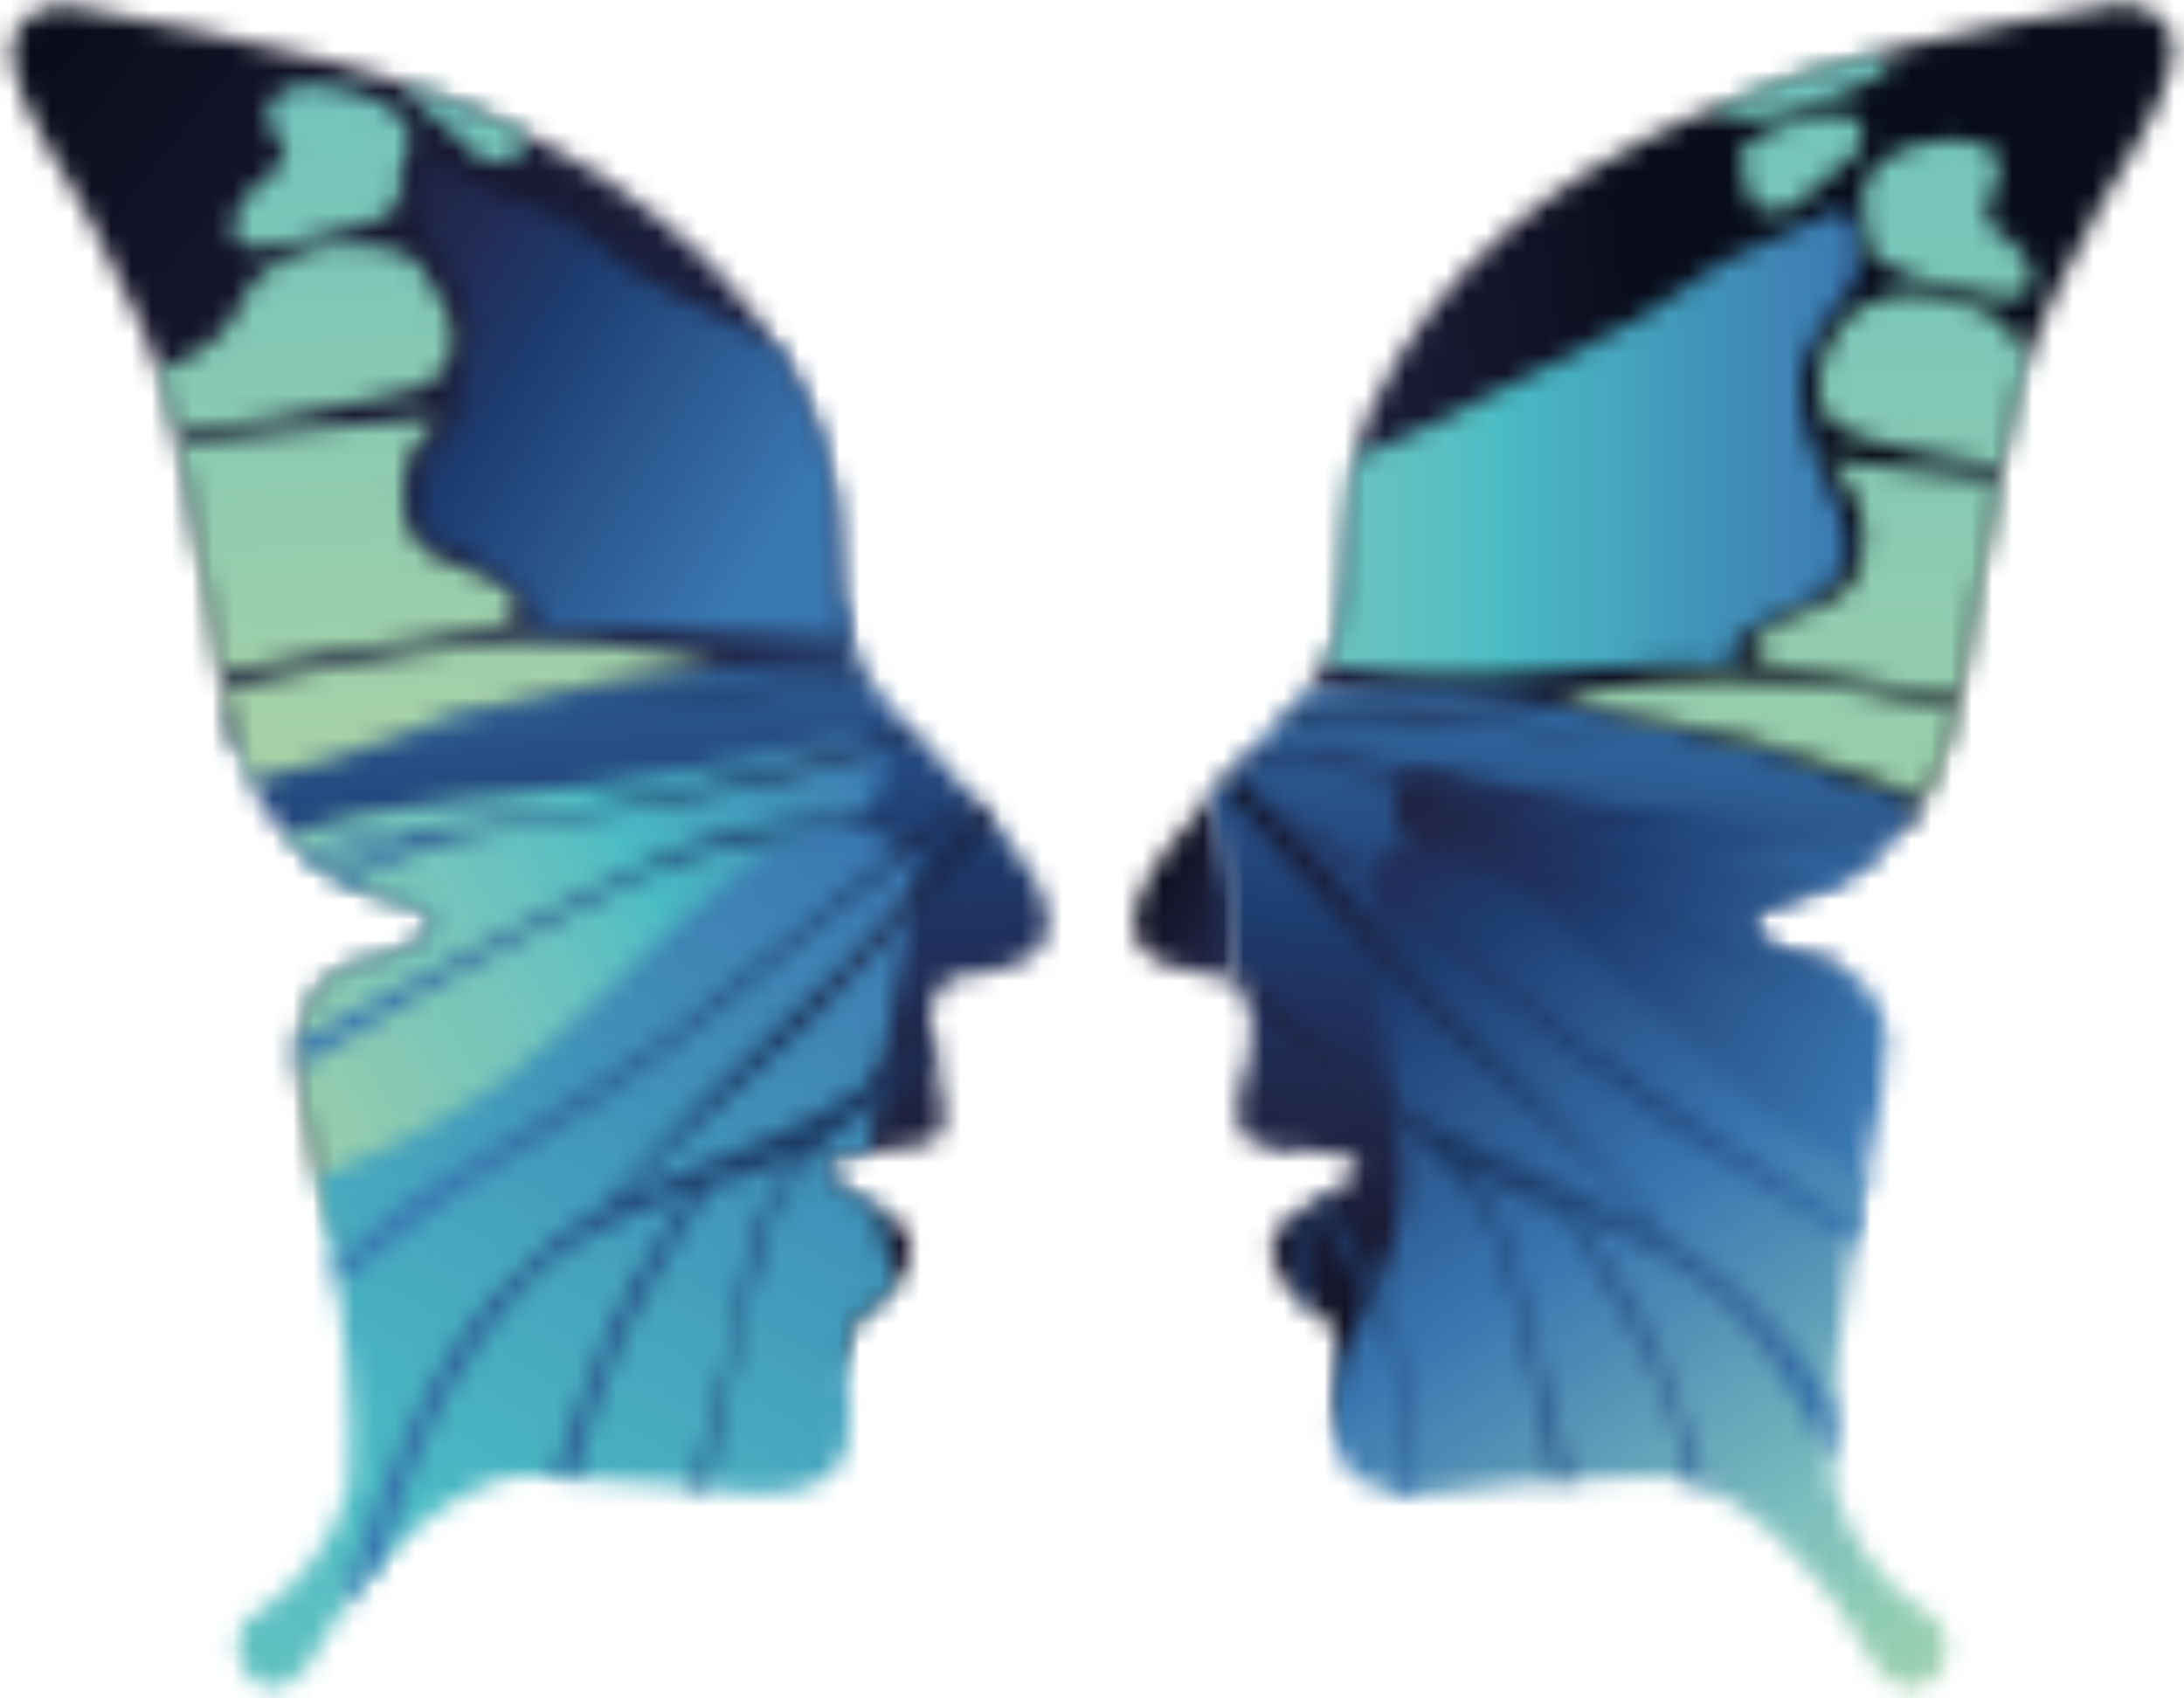 <svg width="108" height="84" viewBox="0 0 108 84" fill="none" xmlns="http://www.w3.org/2000/svg">
<mask id="mask0_2_1939" style="mask-type:luminance" maskUnits="userSpaceOnUse" x="11" y="29" width="41" height="39">
<path d="M11.258 35.292C12.158 39.292 13.858 42.392 18.558 44.292C19.258 44.593 20.058 44.592 20.758 44.992C22.558 46.092 19.758 46.992 18.958 47.292C13.158 48.093 14.758 53.592 15.758 58.092C17.258 61.892 18.558 64.893 19.358 65.893C21.958 69.193 40.958 67.592 40.958 67.592C40.958 67.592 41.158 67.492 41.858 67.192C41.858 66.992 41.858 66.693 41.958 66.393C42.058 65.293 42.658 64.893 43.458 64.393C44.258 63.793 45.458 62.392 44.958 61.092C44.558 60.192 42.958 59.492 42.058 58.992C38.758 56.892 42.958 57.193 44.458 56.792C44.958 56.693 46.258 56.692 46.458 56.092C46.858 55.692 46.658 54.492 46.558 53.992C46.058 51.992 45.058 48.092 48.258 48.192C50.858 47.892 51.858 46.892 51.858 45.692C51.858 42.992 47.658 39.092 45.958 36.992C43.258 34.292 41.958 32.792 41.558 29.793C37.458 30.492 18.258 33.892 11.258 35.292Z" fill="white"/>
</mask>
<g mask="url(#mask0_2_1939)">
<path d="M1426.43 -4500.51L1731.68 402.583L-200.91 522.9L-506.161 -4380.2L1426.43 -4500.51Z" fill="url(#paint0_linear_2_1939)"/>
</g>
<mask id="mask1_2_1939" style="mask-type:luminance" maskUnits="userSpaceOnUse" x="56" y="39" width="6" height="10">
<path d="M59.658 48.192C60.358 48.192 60.758 48.292 61.158 48.592C61.058 48.392 60.958 48.093 60.958 47.893C60.958 46.993 61.158 44.792 60.858 43.292C60.658 41.992 60.058 39.792 60.058 39.192C56.958 42.592 53.058 47.392 59.658 48.192Z" fill="white"/>
</mask>
<g mask="url(#mask1_2_1939)">
<path d="M1122.11 1063.82L-2095.93 -491.822L103.41 -5041.43L3321.44 -3485.79L1122.11 1063.82Z" fill="url(#paint1_linear_2_1939)"/>
</g>
<mask id="mask2_2_1939" style="mask-type:luminance" maskUnits="userSpaceOnUse" x="64" y="0" width="44" height="41">
<path d="M67.758 20.293C66.158 23.892 66.858 27.892 66.058 31.592C65.758 32.592 65.158 33.492 64.458 34.292C65.858 34.492 67.458 34.692 69.458 34.992C74.458 35.692 88.458 38.893 94.258 40.893C96.358 38.193 96.958 34.692 97.558 30.592L99.358 21.192C99.958 17.692 101.558 14.493 103.258 11.393C104.358 8.593 110.958 0.892 104.958 0.192C91.058 2.392 74.258 6.292 67.758 20.293Z" fill="white"/>
</mask>
<g mask="url(#mask2_2_1939)">
<path d="M-717.196 -4344.24L1414.19 -4572.32L1942.71 366.622L-188.675 594.703L-717.196 -4344.24Z" fill="url(#paint2_linear_2_1939)"/>
</g>
<mask id="mask3_2_1939" style="mask-type:luminance" maskUnits="userSpaceOnUse" x="65" y="10" width="27" height="24">
<path d="M90.358 10.592C88.558 11.592 86.458 12.193 84.658 13.293C83.858 13.793 82.258 14.992 81.158 15.692C79.958 16.492 72.158 20.292 70.358 21.192C69.358 21.792 67.958 22.192 66.958 22.592C66.358 25.492 66.658 28.592 66.058 31.592C65.858 32.092 65.658 32.493 65.458 32.893C66.658 33.093 70.658 33.593 73.758 33.393C77.458 33.193 82.958 32.693 84.158 32.893C85.458 32.993 85.958 33.092 85.958 33.092C85.958 33.092 85.058 32.492 85.958 31.592C87.158 30.592 88.758 30.293 90.058 29.393C90.758 28.893 91.258 28.092 91.358 27.092C91.358 26.092 90.958 25.293 90.558 24.393C89.758 22.593 88.658 20.192 89.158 18.192C89.558 16.392 91.358 14.592 91.658 13.992C91.858 13.592 91.858 13.192 91.858 12.592V12.492C91.858 12.192 91.858 11.892 91.858 11.592C91.758 10.892 91.358 10.393 90.858 10.393C90.758 10.393 90.558 10.492 90.358 10.592Z" fill="white"/>
</mask>
<g mask="url(#mask3_2_1939)">
<path d="M-207.242 -4398.81H1432.76V421.193H-207.242V-4398.81Z" fill="url(#paint3_linear_2_1939)"/>
</g>
<mask id="mask4_2_1939" style="mask-type:luminance" maskUnits="userSpaceOnUse" x="59" y="34" width="36" height="37">
<path d="M67.458 34.092C66.458 34.192 65.458 34.192 64.558 34.192C63.658 35.192 62.758 36.092 61.958 36.992C61.458 37.592 60.658 38.493 59.758 39.393C60.058 40.593 60.258 41.892 60.458 43.092C60.858 44.892 60.658 46.593 60.958 48.393C62.558 49.293 61.758 52.292 61.358 53.992C61.258 54.492 61.058 55.692 61.458 56.092C61.658 56.692 62.958 56.693 63.458 56.792L65.458 56.992C66.958 57.192 68.158 57.592 65.858 58.992C65.058 59.492 63.458 60.192 62.958 61.092C62.458 62.392 63.658 63.893 64.458 64.393C65.258 64.893 65.858 65.393 66.058 66.393C66.258 67.593 65.858 69.192 65.958 70.592C66.358 70.592 66.858 70.493 67.258 70.293C70.658 69.392 73.758 67.592 76.258 65.092C79.158 62.192 82.258 59.292 85.258 56.492C86.858 54.992 88.158 53.292 89.158 51.292C89.658 50.392 90.158 49.393 90.658 48.393C90.758 48.193 90.858 47.992 90.958 47.792C90.458 47.593 89.858 47.392 89.058 47.292C85.358 46.193 86.158 44.992 89.458 44.192C92.158 43.192 93.858 41.693 94.958 39.792C86.158 36.693 77.158 34.092 67.758 34.092C67.658 34.092 67.558 34.092 67.458 34.092Z" fill="white"/>
</mask>
<g mask="url(#mask4_2_1939)">
<path d="M2000.19 -4331.05L1409.7 614.261L-774.674 353.439L-184.189 -4591.88L2000.19 -4331.05Z" fill="url(#paint4_linear_2_1939)"/>
</g>
<mask id="mask5_2_1939" style="mask-type:luminance" maskUnits="userSpaceOnUse" x="68" y="38" width="26" height="24">
<path d="M68.958 38.792C68.758 39.593 68.758 40.993 70.858 43.893C72.858 46.693 84.858 57.992 88.958 60.092C90.058 60.592 90.958 60.892 91.758 61.092C91.758 60.992 91.758 60.792 91.758 60.692C92.258 56.192 96.058 48.193 89.058 47.292C85.358 46.193 86.158 44.992 89.458 44.192C91.058 43.592 92.358 42.792 93.358 41.792C91.658 41.492 88.158 40.792 86.058 40.692C81.658 40.292 77.158 39.592 72.858 38.592C72.358 38.492 71.258 38.092 70.258 38.092C69.658 38.092 69.058 38.292 68.958 38.792Z" fill="white"/>
</mask>
<g mask="url(#mask5_2_1939)">
<path d="M1077.65 1096.68L-2192.51 -622.491L147.87 -5074.29L3418.02 -3355.12L1077.65 1096.68Z" fill="url(#paint5_linear_2_1939)"/>
</g>
<mask id="mask6_2_1939" style="mask-type:luminance" maskUnits="userSpaceOnUse" x="60" y="37" width="32" height="7">
<path d="M61.358 37.692C61.158 37.892 61.058 38.093 60.858 38.292C60.858 38.292 63.758 37.492 66.658 38.092C69.558 38.592 73.758 39.992 75.958 40.592C78.058 41.192 83.258 42.093 85.058 42.292C86.458 42.492 89.358 43.192 90.858 43.592C91.158 43.392 91.358 43.292 91.558 43.192C90.658 42.992 87.358 42.192 85.658 42.092C83.758 41.892 77.058 40.593 74.858 39.893C72.658 39.093 68.158 37.592 66.158 37.492C65.858 37.492 65.558 37.492 65.258 37.492C63.758 37.492 62.158 37.592 61.358 37.692Z" fill="white"/>
</mask>
<g mask="url(#mask6_2_1939)">
<path d="M1122.11 1063.82L-2095.93 -491.821L103.41 -5041.43L3321.44 -3485.79L1122.11 1063.82Z" fill="url(#paint6_linear_2_1939)"/>
</g>
<mask id="mask7_2_1939" style="mask-type:luminance" maskUnits="userSpaceOnUse" x="63" y="34" width="27" height="4">
<path d="M63.758 35.092C63.658 35.292 63.458 35.392 63.358 35.492C64.058 35.292 65.358 35.193 67.458 35.292C71.358 35.392 74.658 35.892 76.558 36.292C78.458 36.693 82.858 37.392 84.658 37.592C86.358 37.792 89.558 37.992 89.558 37.992L88.358 37.592C88.358 37.592 83.158 37.392 79.658 36.592C76.058 35.792 72.658 35.193 70.158 34.893C69.358 34.893 68.658 34.792 67.958 34.792C66.458 34.792 64.958 34.992 63.758 35.092Z" fill="white"/>
</mask>
<g mask="url(#mask7_2_1939)">
<path d="M1122.1 1063.82L-2095.93 -491.825L103.411 -5041.43L3321.45 -3485.79L1122.1 1063.82Z" fill="url(#paint7_linear_2_1939)"/>
</g>
<mask id="mask8_2_1939" style="mask-type:luminance" maskUnits="userSpaceOnUse" x="65" y="41" width="32" height="43">
<path d="M68.058 43.292C67.658 45.093 67.758 47.992 68.558 52.192C69.258 56.392 69.658 57.793 69.058 60.893C68.358 63.993 66.158 66.592 66.058 68.692C65.858 70.792 65.858 71.892 66.758 72.793C66.858 72.793 66.858 72.892 66.958 72.992C68.158 73.992 70.058 73.993 71.558 73.793C73.858 73.493 76.258 73.292 78.558 73.192C80.258 73.092 82.358 72.793 83.958 73.393C86.858 74.593 88.958 76.993 90.858 79.393C91.858 80.593 93.358 84.892 95.558 83.092C96.458 82.392 96.558 80.593 95.458 79.893C93.158 78.593 91.258 75.993 90.658 73.393C90.458 69.093 91.058 64.892 91.758 60.692C91.858 59.892 92.058 59.092 92.258 58.192C91.058 57.492 87.858 55.593 86.558 54.393C84.958 52.993 79.558 47.893 78.458 46.893C77.658 46.093 76.858 45.392 76.058 44.692C74.958 43.892 73.858 42.892 72.558 42.292C72.058 41.992 71.358 41.893 70.558 41.893C69.458 41.893 68.358 42.193 68.058 43.292Z" fill="white"/>
</mask>
<g mask="url(#mask8_2_1939)">
<path d="M289.351 1174.72L-2421.89 -2939.31L936.165 -5152.34L3647.4 -1038.31L289.351 1174.72Z" fill="url(#paint8_linear_2_1939)"/>
</g>
<mask id="mask9_2_1939" style="mask-type:luminance" maskUnits="userSpaceOnUse" x="60" y="38" width="31" height="36">
<path d="M60.358 38.792C61.658 40.392 70.558 50.093 71.958 51.393C73.358 52.793 77.658 56.592 78.858 57.692C79.758 58.492 81.058 59.992 81.758 60.792C80.458 60.093 79.158 59.392 77.758 58.792C75.258 57.693 72.758 56.693 70.358 55.393C68.958 54.593 67.658 53.592 66.458 52.592C64.358 50.992 62.958 49.892 60.958 48.192C60.958 48.192 60.558 48.093 60.758 48.393C61.258 48.593 61.558 48.893 61.758 49.393C63.258 50.693 64.858 51.992 66.358 53.292C67.358 54.093 68.358 54.892 69.358 55.692C69.458 55.692 69.458 55.792 69.558 55.792C70.258 56.392 73.458 58.992 74.358 62.192C75.158 64.892 76.358 70.692 76.858 73.293C77.158 73.293 77.358 73.292 77.658 73.192C77.158 71.192 75.158 63.193 74.758 61.893C74.458 60.793 73.558 59.093 72.458 57.792C73.258 58.292 74.058 58.692 74.958 59.092C75.658 59.392 76.458 59.692 77.258 59.992C78.058 61.292 81.258 66.492 82.158 68.692C82.858 70.292 83.258 72.093 83.558 73.293C83.658 73.293 83.858 73.393 83.958 73.393C84.158 73.493 84.258 73.492 84.458 73.592C83.958 72.192 82.658 67.792 81.158 65.092C79.858 62.892 78.658 61.092 77.958 60.192C78.858 60.592 79.658 60.892 80.558 61.292C82.058 61.992 83.658 62.892 84.858 63.992C87.158 66.192 88.858 69.093 90.358 71.793C90.358 71.793 90.458 71.892 90.658 71.992C90.658 71.192 90.658 70.493 90.658 69.793C90.558 69.493 90.358 69.292 90.258 68.992C89.958 68.492 89.658 67.992 89.358 67.492C87.958 65.592 86.358 63.992 84.458 62.592C83.758 62.092 83.158 61.592 82.358 61.192C82.358 61.092 82.258 60.892 82.158 60.692C81.258 59.292 76.358 54.792 75.358 53.592C74.258 52.492 70.158 48.692 69.358 47.692C68.558 46.692 66.158 43.492 65.158 42.492C64.258 41.492 62.758 39.992 61.958 39.292C61.558 38.892 61.158 38.492 60.858 38.292C60.658 38.492 60.458 38.693 60.358 38.792Z" fill="white"/>
</mask>
<g mask="url(#mask9_2_1939)">
<path d="M1122.11 1063.81L-2095.93 -491.82L103.409 -5041.43L3321.44 -3485.8L1122.11 1063.81Z" fill="url(#paint9_linear_2_1939)"/>
</g>
<mask id="mask10_2_1939" style="mask-type:luminance" maskUnits="userSpaceOnUse" x="62" y="40" width="30" height="22">
<path d="M63.358 40.592C63.358 40.592 69.658 44.592 71.958 46.992C74.258 49.392 79.758 53.692 82.558 55.692C84.658 57.092 89.358 60.192 91.658 61.592C91.658 61.292 91.758 60.992 91.758 60.692C91.758 60.692 91.758 60.692 91.758 60.592C89.958 59.492 80.758 53.492 78.058 51.492C75.058 49.192 71.858 46.392 70.458 45.192C69.058 43.992 64.958 41.193 64.358 40.792C63.758 40.492 62.858 40.092 62.858 40.092L63.358 40.592Z" fill="white"/>
</mask>
<g mask="url(#mask10_2_1939)">
<path d="M1122.11 1063.81L-2095.93 -491.818L103.408 -5041.43L3321.44 -3485.8L1122.11 1063.81Z" fill="url(#paint10_linear_2_1939)"/>
</g>
<mask id="mask11_2_1939" style="mask-type:luminance" maskUnits="userSpaceOnUse" x="67" y="41" width="27" height="11">
<path d="M69.958 41.893C68.058 41.993 67.958 43.492 67.958 43.492C67.958 43.492 68.058 43.693 68.158 43.393C68.458 42.393 69.758 42.292 70.458 42.292C72.358 42.292 74.058 42.792 75.858 43.292C77.658 43.693 79.458 44.292 81.158 45.092C82.858 45.992 84.658 46.993 86.358 47.893C87.058 48.193 87.758 48.592 88.358 48.992C90.058 49.792 91.658 50.693 93.258 51.792C93.158 51.492 93.158 51.193 93.158 50.893C91.458 50.093 89.858 49.193 88.258 48.393C84.858 46.693 81.458 44.593 77.858 43.393C76.258 42.793 74.758 42.292 73.058 41.992C72.258 41.892 71.758 41.792 71.158 41.792C70.758 41.792 70.358 41.793 69.958 41.893Z" fill="white"/>
</mask>
<g mask="url(#mask11_2_1939)">
<path d="M1122.11 1063.82L-2095.93 -491.822L103.41 -5041.43L3321.44 -3485.79L1122.11 1063.82Z" fill="url(#paint11_linear_2_1939)"/>
</g>
<mask id="mask12_2_1939" style="mask-type:luminance" maskUnits="userSpaceOnUse" x="61" y="53" width="3" height="4">
<path d="M61.458 53.893C61.858 54.593 62.458 55.593 63.258 56.792C63.358 56.792 63.458 56.792 63.458 56.792H63.858L61.558 53.492C61.458 53.592 61.458 53.793 61.458 53.893Z" fill="white"/>
</mask>
<g mask="url(#mask12_2_1939)">
<path d="M42.575 1010.51L-1939.25 -3664.59L1182.94 -4988.12L3164.77 -313.028L42.575 1010.51Z" fill="url(#paint12_linear_2_1939)"/>
</g>
<mask id="mask13_2_1939" style="mask-type:luminance" maskUnits="userSpaceOnUse" x="63" y="59" width="3" height="6">
<path d="M63.858 60.092L64.458 64.393C64.658 64.493 64.858 64.692 65.058 64.793C64.958 63.593 64.558 60.992 64.358 59.792C64.258 59.892 64.058 59.992 63.858 60.092Z" fill="white"/>
</mask>
<g mask="url(#mask13_2_1939)">
<path d="M42.576 1010.51L-1939.25 -3664.59L1182.94 -4988.12L3164.77 -313.027L42.576 1010.51Z" fill="url(#paint13_linear_2_1939)"/>
</g>
<mask id="mask14_2_1939" style="mask-type:luminance" maskUnits="userSpaceOnUse" x="64" y="59" width="7" height="15">
<path d="M64.958 59.492C66.558 62.292 68.258 64.992 68.558 66.092C69.158 67.792 69.358 71.893 69.358 73.893C69.658 73.893 69.858 73.893 70.058 73.893C70.058 72.893 70.058 71.392 69.858 69.793C69.658 66.993 68.458 64.292 67.458 62.492C67.058 61.592 66.158 60.292 65.458 59.192C65.258 59.292 65.058 59.392 64.958 59.492Z" fill="white"/>
</mask>
<g mask="url(#mask14_2_1939)">
<path d="M42.575 1010.51L-1939.25 -3664.59L1182.94 -4988.12L3164.77 -313.028L42.575 1010.51Z" fill="url(#paint14_linear_2_1939)"/>
</g>
<mask id="mask15_2_1939" style="mask-type:luminance" maskUnits="userSpaceOnUse" x="84" y="2" width="10" height="4">
<path d="M84.558 5.393C84.758 5.493 85.258 5.692 85.858 5.792C86.058 5.792 86.258 5.893 86.558 5.893H86.758C87.558 5.893 88.358 5.693 89.258 5.393C90.658 4.793 91.358 4.392 92.058 4.192C92.658 3.892 93.458 3.492 93.458 3.292C93.458 3.092 93.458 2.993 93.158 2.893C92.958 2.893 92.858 2.892 92.658 2.692C89.858 3.392 87.158 4.293 84.558 5.393Z" fill="white"/>
</mask>
<g mask="url(#mask15_2_1939)">
<path d="M1451.96 -4398.73L1432.73 427.726L-226.445 421.116L-207.216 -4405.34L1451.96 -4398.73Z" fill="url(#paint15_linear_2_1939)"/>
</g>
<mask id="mask16_2_1939" style="mask-type:luminance" maskUnits="userSpaceOnUse" x="92" y="6" width="9" height="9">
<path d="M95.858 6.992C94.658 6.992 92.958 7.692 92.358 8.792C92.258 8.892 92.158 9.092 92.158 9.292C92.058 9.692 92.158 10.092 92.158 10.492C92.258 10.992 92.358 11.393 92.358 11.893C92.358 12.593 92.758 12.892 93.458 13.192C94.258 13.692 95.058 13.892 95.958 14.092C96.758 14.292 97.458 14.492 98.258 14.592C98.958 14.692 99.858 14.792 100.158 14.492C100.658 14.092 100.558 13.393 100.258 12.893C99.858 12.293 99.358 11.793 98.758 11.393C98.658 11.293 98.458 11.192 98.358 11.092C98.158 10.792 98.258 10.292 98.358 9.992C98.458 9.392 99.058 8.592 98.858 7.992C98.658 7.092 97.458 6.893 96.458 6.893C96.258 6.893 95.958 6.892 95.858 6.992Z" fill="white"/>
</mask>
<g mask="url(#mask16_2_1939)">
<path d="M1451.96 -4398.73L1432.73 427.726L-226.445 421.116L-207.216 -4405.34L1451.96 -4398.73Z" fill="url(#paint16_linear_2_1939)"/>
</g>
<mask id="mask17_2_1939" style="mask-type:luminance" maskUnits="userSpaceOnUse" x="89" y="14" width="12" height="10">
<path d="M91.858 15.293C90.658 16.192 90.158 17.592 90.058 18.092C89.958 18.692 89.558 20.292 90.858 21.092C92.158 21.892 94.958 22.393 94.958 22.393L98.958 23.092L99.358 21.192C99.558 20.092 99.858 18.892 100.258 17.793C100.158 17.692 100.058 17.593 100.058 17.393C99.858 16.893 99.158 15.892 98.558 15.592C98.058 15.292 96.558 14.692 95.658 14.592C95.258 14.592 94.958 14.492 94.558 14.492C93.658 14.492 92.758 14.693 91.858 15.293Z" fill="white"/>
</mask>
<g mask="url(#mask17_2_1939)">
<path d="M1451.96 -4398.73L1432.73 427.726L-226.445 421.116L-207.216 -4405.34L1451.96 -4398.73Z" fill="url(#paint17_linear_2_1939)"/>
</g>
<mask id="mask18_2_1939" style="mask-type:luminance" maskUnits="userSpaceOnUse" x="86" y="5" width="7" height="6">
<path d="M89.058 5.893C87.958 6.093 86.858 6.792 86.458 7.092C86.158 7.292 86.058 7.593 86.058 7.893C86.058 8.093 86.058 8.192 86.158 8.292C86.258 8.592 86.358 9.293 86.558 9.893C86.758 10.493 87.758 10.593 88.358 10.393C89.058 10.093 89.458 9.592 89.758 9.292C90.358 8.792 90.958 8.292 91.558 7.792C91.658 7.692 91.758 7.592 91.858 7.492C92.258 6.892 92.258 6.192 91.458 5.692C91.358 5.592 91.058 5.592 90.858 5.592C90.358 5.592 89.758 5.693 89.058 5.893Z" fill="white"/>
</mask>
<g mask="url(#mask18_2_1939)">
<path d="M1451.96 -4398.73L1432.73 427.726L-226.445 421.116L-207.216 -4405.34L1451.96 -4398.73Z" fill="url(#paint18_linear_2_1939)"/>
</g>
<mask id="mask19_2_1939" style="mask-type:luminance" maskUnits="userSpaceOnUse" x="86" y="22" width="13" height="13">
<path d="M91.258 23.793C92.058 24.892 92.358 26.292 92.058 27.592C91.658 30.392 88.458 29.892 86.858 31.592C86.458 32.092 86.058 32.592 88.458 33.092C90.858 33.592 95.258 34.293 96.158 34.393C96.358 34.393 96.658 34.393 96.858 34.393C97.158 33.193 97.358 31.892 97.558 30.592L98.858 23.692C97.758 23.592 94.758 23.192 94.158 23.192C93.258 23.092 90.358 22.692 90.358 22.692C90.358 22.692 91.058 23.492 91.258 23.793Z" fill="white"/>
</mask>
<g mask="url(#mask19_2_1939)">
<path d="M1451.96 -4398.73L1432.73 427.726L-226.445 421.116L-207.216 -4405.34L1451.96 -4398.73Z" fill="url(#paint19_linear_2_1939)"/>
</g>
<mask id="mask20_2_1939" style="mask-type:luminance" maskUnits="userSpaceOnUse" x="77" y="33" width="20" height="7">
<path d="M79.158 34.092C78.558 34.192 77.458 34.392 77.058 34.592C77.058 34.592 83.558 35.992 86.558 36.592C88.458 37.092 92.458 38.492 95.158 39.492C95.958 38.092 96.358 36.692 96.758 35.092C96.258 34.892 95.858 34.792 95.758 34.792C94.458 34.492 93.158 34.292 91.858 34.092C89.658 33.792 87.358 33.592 85.058 33.592C83.058 33.592 81.058 33.792 79.158 34.092Z" fill="white"/>
</mask>
<g mask="url(#mask20_2_1939)">
<path d="M1451.96 -4398.73L1432.73 427.726L-226.445 421.116L-207.216 -4405.34L1451.96 -4398.73Z" fill="url(#paint20_linear_2_1939)"/>
</g>
<mask id="mask21_2_1939" style="mask-type:luminance" maskUnits="userSpaceOnUse" x="0" y="0" width="43" height="37">
<path d="M0.558 2.592C0.958 5.892 3.358 8.492 4.758 11.492C6.358 14.592 7.958 17.793 8.658 21.293C9.258 24.392 9.858 27.492 10.458 30.592C10.758 32.892 11.158 34.993 11.658 36.893L27.958 33.592L42.358 32.492C41.658 31.092 41.458 29.492 41.458 27.092C41.558 18.492 34.958 11.592 27.858 7.592C20.558 3.392 12.158 1.993 3.958 0.393C3.758 0.293 3.458 0.292 3.158 0.292C1.858 0.292 0.558 0.992 0.558 2.592Z" fill="white"/>
</mask>
<g mask="url(#mask21_2_1939)">
<path d="M806.111 1218.07L-2549.29 -1420.54L419.405 -5195.69L3774.8 -2557.08L806.111 1218.07Z" fill="url(#paint21_linear_2_1939)"/>
</g>
<mask id="mask22_2_1939" style="mask-type:luminance" maskUnits="userSpaceOnUse" x="14" y="36" width="30" height="25">
<path d="M34.458 37.992C30.958 38.692 29.158 38.892 22.358 39.592C19.058 39.892 16.158 40.593 14.058 41.292C15.158 42.492 16.558 43.492 18.558 44.292C19.258 44.593 20.058 44.592 20.758 44.992C22.558 46.092 19.758 46.992 18.958 47.292C11.958 48.193 15.758 56.192 16.158 60.692C17.558 60.192 19.058 59.492 20.458 58.692C25.858 55.592 41.158 42.392 41.858 41.592C42.558 40.792 43.558 39.292 43.758 38.092C43.858 36.892 42.858 36.592 42.258 36.592C42.158 36.492 42.158 36.492 42.058 36.492C41.158 36.492 37.758 37.392 34.458 37.992Z" fill="white"/>
</mask>
<g mask="url(#mask22_2_1939)">
<path d="M-2289.88 -3201.54L1025.39 -5107.42L3515.4 -776.074L200.127 1129.81L-2289.88 -3201.54Z" fill="url(#paint22_linear_2_1939)"/>
</g>
<mask id="mask23_2_1939" style="mask-type:luminance" maskUnits="userSpaceOnUse" x="11" y="31" width="25" height="8">
<path d="M24.258 31.793C18.958 32.292 13.458 33.492 11.058 33.992C11.358 35.592 11.758 37.192 12.358 38.592C14.458 38.092 17.958 37.192 19.458 36.492C21.658 35.592 29.458 33.593 32.758 33.292C35.358 33.093 35.658 32.992 35.658 32.992C35.658 32.992 31.458 31.692 26.458 31.692C25.758 31.692 25.058 31.793 24.258 31.793Z" fill="white"/>
</mask>
<g mask="url(#mask23_2_1939)">
<path d="M1426.43 -4500.51L1731.68 402.583L-200.91 522.9L-506.161 -4380.2L1426.43 -4500.51Z" fill="url(#paint23_linear_2_1939)"/>
</g>
<mask id="mask24_2_1939" style="mask-type:luminance" maskUnits="userSpaceOnUse" x="19" y="4" width="7" height="4">
<path d="M19.958 4.092C20.258 4.592 20.558 4.992 20.758 5.192C21.358 5.692 22.358 6.493 22.758 6.893C23.258 7.293 23.558 7.992 24.258 7.992C24.958 7.992 25.858 8.092 25.858 7.092C25.858 6.992 25.858 6.893 25.858 6.893C25.858 6.793 25.858 6.592 25.858 6.492C23.958 5.592 21.958 4.792 19.958 4.092Z" fill="white"/>
</mask>
<g mask="url(#mask24_2_1939)">
<path d="M1426.43 -4500.51L1731.68 402.582L-200.91 522.899L-506.162 -4380.2L1426.43 -4500.51Z" fill="url(#paint24_linear_2_1939)"/>
</g>
<mask id="mask25_2_1939" style="mask-type:luminance" maskUnits="userSpaceOnUse" x="11" y="4" width="10" height="9">
<path d="M15.358 4.192C13.958 4.192 13.358 4.893 13.258 5.393C13.058 5.893 13.858 7.192 14.058 7.492C14.158 7.792 14.058 8.192 12.958 8.992C11.858 9.792 11.458 10.692 11.558 11.592C11.658 12.492 12.958 12.292 14.158 12.092C15.258 11.892 17.758 11.192 17.758 11.192C17.758 11.192 18.058 11.092 18.458 10.992C18.858 10.792 19.458 10.392 19.658 10.192C19.958 9.892 19.858 9.292 19.858 8.792C19.858 8.192 20.058 7.592 20.258 7.292C20.358 6.892 20.258 6.692 19.958 5.992C19.558 5.392 18.358 4.592 16.358 4.292C16.058 4.192 15.858 4.192 15.558 4.192H15.358Z" fill="white"/>
</mask>
<g mask="url(#mask25_2_1939)">
<path d="M1426.43 -4500.51L1731.68 402.583L-200.91 522.9L-506.162 -4380.2L1426.43 -4500.51Z" fill="url(#paint25_linear_2_1939)"/>
</g>
<mask id="mask26_2_1939" style="mask-type:luminance" maskUnits="userSpaceOnUse" x="7" y="12" width="16" height="10">
<path d="M16.558 12.092C15.158 12.092 12.958 13.192 12.358 14.192C11.858 15.192 11.358 16.392 9.958 17.293C9.158 17.793 8.458 18.093 7.858 18.293C8.158 19.293 8.458 20.293 8.658 21.293V21.393C10.358 21.193 12.058 20.992 13.758 20.692C15.258 20.392 16.758 20.093 18.258 19.793C22.058 19.192 22.258 18.193 22.358 16.893C22.458 15.693 21.758 14.693 20.958 13.393C20.158 12.093 18.058 12.092 16.658 12.092H16.558Z" fill="white"/>
</mask>
<g mask="url(#mask26_2_1939)">
<path d="M1426.43 -4500.51L1731.68 402.582L-200.91 522.899L-506.161 -4380.2L1426.43 -4500.51Z" fill="url(#paint26_linear_2_1939)"/>
</g>
<mask id="mask27_2_1939" style="mask-type:luminance" maskUnits="userSpaceOnUse" x="8" y="20" width="18" height="14">
<path d="M14.458 21.293C13.258 21.293 10.458 21.792 8.858 21.992C9.358 24.892 9.958 27.792 10.458 30.592C10.658 31.592 10.758 32.492 10.858 33.292C12.058 33.093 15.358 32.392 16.958 32.192C18.858 31.992 22.958 31.392 24.158 31.092C25.358 30.892 25.858 30.092 25.458 29.492C25.058 28.892 23.958 28.393 22.358 27.893C20.758 27.493 19.858 26.192 19.958 24.492C19.958 23.792 20.158 22.992 20.358 22.293C20.558 21.793 21.058 21.592 21.458 21.192C21.758 20.792 21.358 20.692 21.358 20.692C21.358 20.692 16.258 21.093 14.458 21.293Z" fill="white"/>
</mask>
<g mask="url(#mask27_2_1939)">
<path d="M1426.43 -4500.51L1731.68 402.582L-200.91 522.899L-506.162 -4380.2L1426.43 -4500.51Z" fill="url(#paint27_linear_2_1939)"/>
</g>
<mask id="mask28_2_1939" style="mask-type:luminance" maskUnits="userSpaceOnUse" x="20" y="7" width="22" height="25">
<path d="M20.258 9.792C20.358 10.793 20.958 11.692 21.458 12.492C22.458 13.992 23.658 15.792 22.958 17.592C22.258 19.192 22.758 19.592 22.458 20.692C22.158 21.692 21.958 21.492 21.358 21.992C20.658 22.592 20.458 24.093 20.658 25.393C20.758 26.693 21.658 26.893 23.058 27.393C24.358 27.993 25.658 29.092 26.058 29.592C26.258 29.792 26.558 30.092 26.558 30.492C26.558 30.692 26.458 30.793 26.358 30.893C26.258 31.093 26.358 31.192 26.458 31.293C26.658 31.293 27.558 31.292 28.658 31.192C29.658 31.092 30.758 31.092 31.758 31.092C34.758 31.092 37.758 31.592 40.758 31.592C41.158 31.592 41.558 31.592 41.958 31.592C41.558 30.392 41.458 28.992 41.458 27.092C41.558 23.392 40.358 20.092 38.458 17.092C37.558 16.592 35.958 15.792 34.058 14.992C32.058 14.092 30.858 13.193 29.258 11.893C27.758 10.593 26.358 10.292 24.858 9.692C23.958 9.392 22.958 8.792 22.158 8.092C21.958 7.992 21.758 7.592 21.458 7.592C21.358 7.592 21.358 7.592 21.358 7.592C20.358 7.592 20.258 9.092 20.258 9.792Z" fill="white"/>
</mask>
<g mask="url(#mask28_2_1939)">
<path d="M259.08 -5138.61L3607.06 -3028.27L966.436 1161L-2381.55 -949.341L259.08 -5138.61Z" fill="url(#paint28_linear_2_1939)"/>
</g>
<mask id="mask29_2_1939" style="mask-type:luminance" maskUnits="userSpaceOnUse" x="11" y="40" width="35" height="44">
<path d="M40.758 40.992C40.558 40.992 40.258 41.092 40.058 41.092C38.658 41.592 38.058 41.992 37.258 42.692C36.458 43.392 33.658 45.292 31.958 47.092C30.358 48.792 26.458 52.293 24.958 53.393C23.458 54.393 20.558 56.292 18.358 57.092C17.558 57.392 16.658 57.792 15.758 58.192C15.958 59.092 16.158 59.892 16.158 60.692C16.958 64.892 17.558 69.093 17.258 73.393C16.658 75.993 14.858 78.493 12.558 79.893C11.958 80.193 11.758 80.793 11.758 81.393V81.492C11.758 82.092 12.058 82.692 12.458 83.092C14.658 84.792 16.158 80.593 17.058 79.393C19.058 76.993 21.058 74.593 24.058 73.393C25.658 72.693 27.658 73.092 29.358 73.192C31.758 73.292 34.058 73.493 36.358 73.793C37.858 73.892 39.858 73.993 41.058 72.893C42.858 71.393 41.558 68.393 41.958 66.393C42.058 65.293 42.658 64.893 43.458 64.393C43.758 64.193 43.958 63.992 44.258 63.692C43.958 62.292 43.558 60.892 43.358 59.692C42.858 59.392 42.358 59.192 42.058 58.992C39.558 57.392 41.358 57.192 42.958 56.992C43.058 54.492 44.558 48.193 44.758 46.292C44.758 45.492 45.058 44.693 45.258 43.893C45.358 43.493 45.358 43.092 45.358 42.692C45.358 42.492 45.358 42.093 45.158 41.893C45.058 41.793 45.058 41.792 45.058 41.692C44.958 41.692 44.958 41.692 44.958 41.592C44.358 41.192 43.558 41.092 42.858 40.992C42.458 40.992 42.058 40.893 41.758 40.893C41.358 40.893 41.058 40.992 40.758 40.992Z" fill="white"/>
</mask>
<g mask="url(#mask29_2_1939)">
<path d="M-2320.53 -830.313L218.581 -5117.85L3546.05 -3147.3L1006.93 1140.24L-2320.53 -830.313Z" fill="url(#paint29_linear_2_1939)"/>
</g>
<mask id="mask30_2_1939" style="mask-type:luminance" maskUnits="userSpaceOnUse" x="16" y="39" width="34" height="41">
<path d="M48.258 40.492C48.258 40.492 42.758 46.692 41.858 47.592C40.858 48.492 36.158 53.093 34.858 54.292C33.958 55.193 30.858 58.493 29.558 59.893C28.658 60.393 27.858 60.892 27.158 61.492C25.758 62.792 23.258 64.792 21.258 68.492C19.258 72.092 17.358 77.992 17.358 77.992L16.858 79.692C16.958 79.592 17.058 79.493 17.058 79.393C17.658 78.693 18.258 77.892 18.858 77.192C19.358 75.492 20.558 71.692 22.258 68.692C24.558 64.892 26.758 61.892 31.058 60.192C32.258 59.592 33.258 59.292 34.158 58.992C33.258 60.292 31.158 63.392 30.058 65.793C29.158 67.793 27.958 71.092 27.358 72.992C27.758 72.992 28.058 73.092 28.458 73.092C28.658 72.192 29.958 67.093 32.558 62.792C33.758 60.693 34.558 59.492 35.058 58.692C36.558 58.292 37.658 57.992 39.358 57.192C39.458 57.092 39.758 56.992 39.958 56.792C39.258 57.693 38.258 58.792 37.858 59.692C36.958 61.392 36.458 64.793 36.158 66.393C35.858 67.693 34.758 71.692 34.258 73.492C34.458 73.492 34.758 73.592 34.958 73.592C35.358 71.792 36.058 68.692 36.158 68.092C36.358 67.192 36.958 64.092 37.658 61.692C38.258 59.292 39.458 57.892 40.358 56.992C40.658 56.692 40.958 56.292 41.358 55.992C43.058 54.792 45.258 53.192 46.258 52.492C46.158 51.992 46.058 51.492 46.058 50.992C45.358 51.592 43.658 53.093 42.658 53.792C39.958 55.792 33.558 57.992 32.258 58.592C31.858 58.792 31.258 59.093 30.558 59.393C31.558 58.393 33.458 56.593 34.158 55.893C35.058 54.993 38.358 52.292 40.258 50.292C41.858 48.593 47.458 42.392 49.158 40.592C48.958 40.392 48.758 40.192 48.658 39.992L48.258 40.492Z" fill="white"/>
</mask>
<g mask="url(#mask30_2_1939)">
<path d="M-2617.18 -2006L618.608 -5218.79L3842.7 -1971.61L606.908 1241.17L-2617.18 -2006Z" fill="url(#paint30_linear_2_1939)"/>
</g>
<mask id="mask31_2_1939" style="mask-type:luminance" maskUnits="userSpaceOnUse" x="14" y="39" width="35" height="25">
<path d="M45.658 41.192C42.758 40.192 39.958 40.492 36.958 40.992C34.258 41.392 30.058 43.593 28.658 44.292C27.458 44.792 17.058 50.292 14.758 51.492C14.758 51.892 14.758 52.292 14.758 52.792C16.958 51.392 20.458 49.393 21.258 48.893C22.058 48.393 28.058 45.093 31.858 43.292C33.858 42.392 36.058 41.793 38.258 41.393C40.358 40.993 42.658 40.492 44.658 41.592C44.758 41.592 44.758 41.692 44.858 41.692C43.358 42.792 38.258 46.892 36.658 48.292C34.458 50.193 32.258 51.792 29.958 53.292C27.458 54.892 25.058 56.393 22.558 57.893C21.658 58.393 20.858 58.793 20.158 59.393C19.458 59.993 18.858 60.492 18.158 61.092C17.658 61.592 17.058 62.092 16.558 62.592C16.558 62.892 16.558 63.192 16.658 63.492C17.958 62.492 22.758 58.693 27.558 55.792C33.158 52.392 40.558 45.692 40.558 45.692L47.758 40.192L48.358 39.692C48.258 39.592 48.158 39.493 48.158 39.393C47.658 39.793 46.358 40.692 45.658 41.192Z" fill="white"/>
</mask>
<g mask="url(#mask31_2_1939)">
<path d="M-2295.34 -3192.12L1022.18 -5109.28L3520.85 -785.497L203.332 1131.66L-2295.34 -3192.12Z" fill="url(#paint31_linear_2_1939)"/>
</g>
<mask id="mask32_2_1939" style="mask-type:luminance" maskUnits="userSpaceOnUse" x="15" y="36" width="31" height="8">
<path d="M28.758 39.992C27.158 40.292 25.558 40.492 23.958 40.692C21.558 40.992 19.158 41.092 16.758 41.692C16.258 41.892 15.658 42.093 15.058 42.292C15.258 42.392 15.458 42.592 15.658 42.692C16.458 42.492 17.458 42.093 18.358 41.893C19.758 41.593 21.058 41.292 21.058 41.292C21.058 41.292 17.858 42.492 16.358 43.192C16.558 43.292 16.958 43.492 17.258 43.692C17.958 43.292 18.658 42.892 19.458 42.592C21.558 41.592 23.758 41.193 26.058 40.792C28.358 40.392 30.758 40.192 33.058 39.692C35.258 39.292 37.358 38.792 39.458 38.292C41.958 37.593 44.058 36.893 45.358 36.393C45.258 36.293 45.158 36.192 45.158 36.192C39.658 37.592 34.258 39.092 28.758 39.992Z" fill="white"/>
</mask>
<g mask="url(#mask32_2_1939)">
<path d="M-1225.98 -4172.91L1355.89 -4745.43L2451.49 195.289L-130.379 767.815L-1225.98 -4172.91Z" fill="url(#paint32_linear_2_1939)"/>
</g>
<mask id="mask33_2_1939" style="mask-type:luminance" maskUnits="userSpaceOnUse" x="19" y="33" width="24" height="4">
<path d="M28.958 34.992C26.358 35.292 22.658 35.592 22.658 35.592L19.858 36.292C19.858 36.292 30.158 35.592 35.158 34.592C39.058 33.792 41.858 33.592 42.858 33.492C42.858 33.392 42.758 33.292 42.658 33.192C40.758 33.492 31.258 34.792 28.958 34.992Z" fill="white"/>
</mask>
<g mask="url(#mask33_2_1939)">
<path d="M-710.574 -4345.66L1414.67 -4570.07L1936.09 368.045L-189.159 592.45L-710.574 -4345.66Z" fill="url(#paint33_linear_2_1939)"/>
</g>
<defs>
<linearGradient id="paint0_linear_2_1939" x1="30.573" y1="24.336" x2="33.263" y2="67.543" gradientUnits="userSpaceOnUse">
<stop stop-color="#3977B1"/>
<stop offset="0.075" stop-color="#346DA6"/>
<stop offset="0.249" stop-color="#2A558B"/>
<stop offset="0.27" stop-color="#295288"/>
<stop offset="0.31" stop-color="#264C82"/>
<stop offset="0.361" stop-color="#22457A"/>
<stop offset="0.392" stop-color="#1F4175"/>
<stop offset="0.435" stop-color="#1C3B6D"/>
<stop offset="0.463" stop-color="#1D3868"/>
<stop offset="0.506" stop-color="#203361"/>
<stop offset="0.646" stop-color="#1F274A"/>
<stop offset="0.725" stop-color="#1E2241"/>
<stop offset="0.782" stop-color="#1B1D39"/>
<stop offset="0.879" stop-color="#15152C"/>
<stop offset="0.939" stop-color="#101123"/>
<stop offset="1" stop-color="#090D1B"/>
</linearGradient>
<linearGradient id="paint1_linear_2_1939" x1="62.671" y1="45.305" x2="57.01" y2="42.569" gradientUnits="userSpaceOnUse">
<stop stop-color="#21294F"/>
<stop offset="0.158" stop-color="#1F2547"/>
<stop offset="0.293" stop-color="#1E2241"/>
<stop offset="0.414" stop-color="#1B1E3B"/>
<stop offset="0.633" stop-color="#171730"/>
<stop offset="0.705" stop-color="#15152C"/>
<stop offset="0.794" stop-color="#131328"/>
<stop offset="0.944" stop-color="#0D0F1F"/>
<stop offset="1" stop-color="#090D1B"/>
</linearGradient>
<linearGradient id="paint2_linear_2_1939" x1="55.281" y1="25.274" x2="81.501" y2="22.468" gradientUnits="userSpaceOnUse">
<stop stop-color="#21294F"/>
<stop offset="0.158" stop-color="#1F2547"/>
<stop offset="0.293" stop-color="#1E2241"/>
<stop offset="0.414" stop-color="#1B1E3B"/>
<stop offset="0.633" stop-color="#171730"/>
<stop offset="0.705" stop-color="#15152C"/>
<stop offset="0.794" stop-color="#131328"/>
<stop offset="0.944" stop-color="#0D0F1F"/>
<stop offset="1" stop-color="#090D1B"/>
</linearGradient>
<linearGradient id="paint3_linear_2_1939" x1="65.46" y1="21.936" x2="91.907" y2="21.936" gradientUnits="userSpaceOnUse">
<stop stop-color="#6EC3C0"/>
<stop offset="0.051" stop-color="#69C2C0"/>
<stop offset="0.156" stop-color="#5FC0C1"/>
<stop offset="0.207" stop-color="#5BBFC2"/>
<stop offset="0.307" stop-color="#4FBDC4"/>
<stop offset="0.336" stop-color="#4ABBC3"/>
<stop offset="0.379" stop-color="#49B6C2"/>
<stop offset="0.471" stop-color="#47ADC0"/>
<stop offset="0.567" stop-color="#46A4BE"/>
<stop offset="0.585" stop-color="#45A1BD"/>
<stop offset="0.611" stop-color="#439EBC"/>
<stop offset="0.674" stop-color="#4297BA"/>
<stop offset="0.695" stop-color="#4094B9"/>
<stop offset="0.769" stop-color="#418EB7"/>
<stop offset="0.969" stop-color="#3C7AB2"/>
<stop offset="1" stop-color="#3977B1"/>
</linearGradient>
<linearGradient id="paint4_linear_2_1939" x1="78.479" y1="30.483" x2="73.849" y2="69.255" gradientUnits="userSpaceOnUse">
<stop stop-color="#3977B1"/>
<stop offset="0.075" stop-color="#346DA6"/>
<stop offset="0.249" stop-color="#2A558B"/>
<stop offset="0.27" stop-color="#295288"/>
<stop offset="0.31" stop-color="#264C82"/>
<stop offset="0.361" stop-color="#22457A"/>
<stop offset="0.392" stop-color="#1F4175"/>
<stop offset="0.435" stop-color="#1C3B6D"/>
<stop offset="0.463" stop-color="#1D3868"/>
<stop offset="0.506" stop-color="#203361"/>
<stop offset="0.646" stop-color="#1F274A"/>
<stop offset="0.725" stop-color="#1E2241"/>
<stop offset="0.782" stop-color="#1B1D39"/>
<stop offset="0.879" stop-color="#15152C"/>
<stop offset="0.939" stop-color="#101123"/>
<stop offset="1" stop-color="#090D1B"/>
</linearGradient>
<linearGradient id="paint5_linear_2_1939" x1="93.745" y1="52.309" x2="59.88" y2="34.506" gradientUnits="userSpaceOnUse">
<stop stop-color="#3977B1"/>
<stop offset="0.075" stop-color="#346DA6"/>
<stop offset="0.249" stop-color="#2A558B"/>
<stop offset="0.27" stop-color="#295288"/>
<stop offset="0.31" stop-color="#264C82"/>
<stop offset="0.361" stop-color="#22457A"/>
<stop offset="0.392" stop-color="#1F4175"/>
<stop offset="0.435" stop-color="#1C3B6D"/>
<stop offset="0.463" stop-color="#1D3868"/>
<stop offset="0.506" stop-color="#203361"/>
<stop offset="0.646" stop-color="#1F274A"/>
<stop offset="0.725" stop-color="#1E2241"/>
<stop offset="0.782" stop-color="#1B1D39"/>
<stop offset="0.879" stop-color="#15152C"/>
<stop offset="0.939" stop-color="#101123"/>
<stop offset="1" stop-color="#090D1B"/>
</linearGradient>
<linearGradient id="paint6_linear_2_1939" x1="89.395" y1="47.105" x2="62.221" y2="33.968" gradientUnits="userSpaceOnUse">
<stop stop-color="#3977B1"/>
<stop offset="0.108" stop-color="#31659E"/>
<stop offset="0.261" stop-color="#285086"/>
<stop offset="0.321" stop-color="#244A7F"/>
<stop offset="0.356" stop-color="#20457A"/>
<stop offset="0.4" stop-color="#1F4175"/>
<stop offset="0.429" stop-color="#1D3E71"/>
<stop offset="0.527" stop-color="#1E3665"/>
<stop offset="0.665" stop-color="#212F5A"/>
<stop offset="0.823" stop-color="#212B52"/>
<stop offset="0.973" stop-color="#21294F"/>
<stop offset="1" stop-color="#21294F"/>
</linearGradient>
<linearGradient id="paint7_linear_2_1939" x1="87.398" y1="42.023" x2="64.902" y2="31.148" gradientUnits="userSpaceOnUse">
<stop stop-color="#3977B1"/>
<stop offset="0.118" stop-color="#3469A0"/>
<stop offset="0.214" stop-color="#2E5D91"/>
<stop offset="0.273" stop-color="#2B578A"/>
<stop offset="0.329" stop-color="#275082"/>
<stop offset="0.369" stop-color="#254C7C"/>
<stop offset="0.394" stop-color="#234878"/>
<stop offset="0.456" stop-color="#20416F"/>
<stop offset="0.548" stop-color="#1A3660"/>
<stop offset="0.571" stop-color="#1A345D"/>
<stop offset="0.624" stop-color="#1D2E54"/>
<stop offset="0.685" stop-color="#1E294B"/>
<stop offset="0.75" stop-color="#1C2341"/>
<stop offset="0.849" stop-color="#191A34"/>
<stop offset="0.899" stop-color="#15152C"/>
<stop offset="0.96" stop-color="#101123"/>
<stop offset="1" stop-color="#090D1B"/>
</linearGradient>
<linearGradient id="paint8_linear_2_1939" x1="94.522" y1="88.314" x2="64.683" y2="43.037" gradientUnits="userSpaceOnUse">
<stop stop-color="#A7D2A7"/>
<stop offset="0.048" stop-color="#A0D0AB"/>
<stop offset="0.14" stop-color="#90CCB4"/>
<stop offset="0.16" stop-color="#8DCBB5"/>
<stop offset="0.177" stop-color="#89C9B7"/>
<stop offset="0.187" stop-color="#88C8B8"/>
<stop offset="0.212" stop-color="#84C4B9"/>
<stop offset="0.265" stop-color="#7CBFBE"/>
<stop offset="0.301" stop-color="#74B6BC"/>
<stop offset="0.349" stop-color="#6BABBA"/>
<stop offset="0.373" stop-color="#66A6BA"/>
<stop offset="0.402" stop-color="#609FB8"/>
<stop offset="0.439" stop-color="#5896B6"/>
<stop offset="0.469" stop-color="#518FB5"/>
<stop offset="0.476" stop-color="#4F8DB5"/>
<stop offset="0.511" stop-color="#4886B4"/>
<stop offset="0.521" stop-color="#4683B3"/>
<stop offset="0.57" stop-color="#3B78B1"/>
<stop offset="0.589" stop-color="#3874AE"/>
<stop offset="0.629" stop-color="#346CA6"/>
<stop offset="0.664" stop-color="#31659E"/>
<stop offset="0.688" stop-color="#2F6098"/>
<stop offset="0.715" stop-color="#2D5B92"/>
<stop offset="0.764" stop-color="#295187"/>
<stop offset="0.81" stop-color="#23487D"/>
<stop offset="0.852" stop-color="#1F3F73"/>
<stop offset="0.862" stop-color="#1D3E70"/>
<stop offset="0.875" stop-color="#1C3B6D"/>
<stop offset="0.895" stop-color="#1D3868"/>
<stop offset="0.937" stop-color="#21315E"/>
<stop offset="1" stop-color="#21294F"/>
</linearGradient>
<linearGradient id="paint9_linear_2_1939" x1="92.523" y1="67.217" x2="54.52" y2="48.846" gradientUnits="userSpaceOnUse">
<stop stop-color="#3977B1"/>
<stop offset="0.118" stop-color="#3469A0"/>
<stop offset="0.214" stop-color="#2E5D91"/>
<stop offset="0.273" stop-color="#2B578A"/>
<stop offset="0.329" stop-color="#275082"/>
<stop offset="0.369" stop-color="#254C7C"/>
<stop offset="0.394" stop-color="#234878"/>
<stop offset="0.456" stop-color="#20416F"/>
<stop offset="0.548" stop-color="#1A3660"/>
<stop offset="0.571" stop-color="#1A345D"/>
<stop offset="0.624" stop-color="#1D2E54"/>
<stop offset="0.685" stop-color="#1E294B"/>
<stop offset="0.75" stop-color="#1C2341"/>
<stop offset="0.849" stop-color="#191A34"/>
<stop offset="0.899" stop-color="#15152C"/>
<stop offset="0.96" stop-color="#101123"/>
<stop offset="1" stop-color="#090D1B"/>
</linearGradient>
<linearGradient id="paint10_linear_2_1939" x1="92.849" y1="58.406" x2="60.675" y2="42.853" gradientUnits="userSpaceOnUse">
<stop stop-color="#3977B1"/>
<stop offset="0.108" stop-color="#31659E"/>
<stop offset="0.261" stop-color="#285086"/>
<stop offset="0.321" stop-color="#244A7F"/>
<stop offset="0.356" stop-color="#20457A"/>
<stop offset="0.4" stop-color="#1F4175"/>
<stop offset="0.429" stop-color="#1D3E71"/>
<stop offset="0.527" stop-color="#1E3665"/>
<stop offset="0.665" stop-color="#212F5A"/>
<stop offset="0.823" stop-color="#212B52"/>
<stop offset="0.973" stop-color="#21294F"/>
<stop offset="1" stop-color="#21294F"/>
</linearGradient>
<linearGradient id="paint11_linear_2_1939" x1="92.493" y1="52.784" x2="68.411" y2="41.143" gradientUnits="userSpaceOnUse">
<stop stop-color="#3977B1"/>
<stop offset="0.108" stop-color="#31659E"/>
<stop offset="0.261" stop-color="#285086"/>
<stop offset="0.321" stop-color="#244A7F"/>
<stop offset="0.356" stop-color="#20457A"/>
<stop offset="0.4" stop-color="#1F4175"/>
<stop offset="0.429" stop-color="#1D3E71"/>
<stop offset="0.527" stop-color="#1E3665"/>
<stop offset="0.665" stop-color="#212F5A"/>
<stop offset="0.823" stop-color="#212B52"/>
<stop offset="0.973" stop-color="#21294F"/>
<stop offset="1" stop-color="#21294F"/>
</linearGradient>
<linearGradient id="paint12_linear_2_1939" x1="70.752" y1="74.53" x2="59.431" y2="47.826" gradientUnits="userSpaceOnUse">
<stop stop-color="#3977B1"/>
<stop offset="0.118" stop-color="#3469A0"/>
<stop offset="0.214" stop-color="#2E5D91"/>
<stop offset="0.273" stop-color="#2B578A"/>
<stop offset="0.329" stop-color="#275082"/>
<stop offset="0.369" stop-color="#254C7C"/>
<stop offset="0.394" stop-color="#234878"/>
<stop offset="0.456" stop-color="#20416F"/>
<stop offset="0.548" stop-color="#1A3660"/>
<stop offset="0.571" stop-color="#1A345D"/>
<stop offset="0.624" stop-color="#1D2E54"/>
<stop offset="0.685" stop-color="#1E294B"/>
<stop offset="0.75" stop-color="#1C2341"/>
<stop offset="0.849" stop-color="#191A34"/>
<stop offset="0.899" stop-color="#15152C"/>
<stop offset="0.96" stop-color="#101123"/>
<stop offset="1" stop-color="#090D1B"/>
</linearGradient>
<linearGradient id="paint13_linear_2_1939" x1="69.848" y1="74.914" x2="58.527" y2="48.21" gradientUnits="userSpaceOnUse">
<stop stop-color="#3977B1"/>
<stop offset="0.118" stop-color="#3469A0"/>
<stop offset="0.214" stop-color="#2E5D91"/>
<stop offset="0.273" stop-color="#2B578A"/>
<stop offset="0.329" stop-color="#275082"/>
<stop offset="0.369" stop-color="#254C7C"/>
<stop offset="0.394" stop-color="#234878"/>
<stop offset="0.456" stop-color="#20416F"/>
<stop offset="0.548" stop-color="#1A3660"/>
<stop offset="0.571" stop-color="#1A345D"/>
<stop offset="0.624" stop-color="#1D2E54"/>
<stop offset="0.685" stop-color="#1E294B"/>
<stop offset="0.75" stop-color="#1C2341"/>
<stop offset="0.849" stop-color="#191A34"/>
<stop offset="0.899" stop-color="#15152C"/>
<stop offset="0.96" stop-color="#101123"/>
<stop offset="1" stop-color="#090D1B"/>
</linearGradient>
<linearGradient id="paint14_linear_2_1939" x1="71.144" y1="74.364" x2="59.823" y2="47.66" gradientUnits="userSpaceOnUse">
<stop stop-color="#3977B1"/>
<stop offset="0.118" stop-color="#3469A0"/>
<stop offset="0.214" stop-color="#2E5D91"/>
<stop offset="0.273" stop-color="#2B578A"/>
<stop offset="0.329" stop-color="#275082"/>
<stop offset="0.369" stop-color="#254C7C"/>
<stop offset="0.394" stop-color="#234878"/>
<stop offset="0.456" stop-color="#20416F"/>
<stop offset="0.548" stop-color="#1A3660"/>
<stop offset="0.571" stop-color="#1A345D"/>
<stop offset="0.624" stop-color="#1D2E54"/>
<stop offset="0.685" stop-color="#1E294B"/>
<stop offset="0.75" stop-color="#1C2341"/>
<stop offset="0.849" stop-color="#191A34"/>
<stop offset="0.899" stop-color="#15152C"/>
<stop offset="0.96" stop-color="#101123"/>
<stop offset="1" stop-color="#090D1B"/>
</linearGradient>
<linearGradient id="paint15_linear_2_1939" x1="89.035" y1="-0.571" x2="88.842" y2="48" gradientUnits="userSpaceOnUse">
<stop stop-color="#6EC3C0"/>
<stop offset="0.09" stop-color="#72C4BD"/>
<stop offset="0.277" stop-color="#7AC6B9"/>
<stop offset="0.327" stop-color="#7DC7B7"/>
<stop offset="0.431" stop-color="#83C8B4"/>
<stop offset="0.496" stop-color="#87C9B3"/>
<stop offset="0.599" stop-color="#8ECBB1"/>
<stop offset="0.805" stop-color="#9ACEAB"/>
<stop offset="0.91" stop-color="#A1D0A9"/>
<stop offset="0.976" stop-color="#A5D1A7"/>
<stop offset="1" stop-color="#A7D2A7"/>
</linearGradient>
<linearGradient id="paint16_linear_2_1939" x1="96.355" y1="-0.553" x2="96.162" y2="48.056" gradientUnits="userSpaceOnUse">
<stop stop-color="#6EC3C0"/>
<stop offset="0.09" stop-color="#72C4BD"/>
<stop offset="0.277" stop-color="#7AC6B9"/>
<stop offset="0.327" stop-color="#7DC7B7"/>
<stop offset="0.431" stop-color="#83C8B4"/>
<stop offset="0.496" stop-color="#87C9B3"/>
<stop offset="0.599" stop-color="#8ECBB1"/>
<stop offset="0.805" stop-color="#9ACEAB"/>
<stop offset="0.91" stop-color="#A1D0A9"/>
<stop offset="0.976" stop-color="#A5D1A7"/>
<stop offset="1" stop-color="#A7D2A7"/>
</linearGradient>
<linearGradient id="paint17_linear_2_1939" x1="95.157" y1="-0.546" x2="94.963" y2="48.025" gradientUnits="userSpaceOnUse">
<stop stop-color="#6EC3C0"/>
<stop offset="0.09" stop-color="#72C4BD"/>
<stop offset="0.277" stop-color="#7AC6B9"/>
<stop offset="0.327" stop-color="#7DC7B7"/>
<stop offset="0.431" stop-color="#83C8B4"/>
<stop offset="0.496" stop-color="#87C9B3"/>
<stop offset="0.599" stop-color="#8ECBB1"/>
<stop offset="0.805" stop-color="#9ACEAB"/>
<stop offset="0.91" stop-color="#A1D0A9"/>
<stop offset="0.976" stop-color="#A5D1A7"/>
<stop offset="1" stop-color="#A7D2A7"/>
</linearGradient>
<linearGradient id="paint18_linear_2_1939" x1="89.13" y1="-0.57" x2="88.937" y2="48.001" gradientUnits="userSpaceOnUse">
<stop stop-color="#6EC3C0"/>
<stop offset="0.09" stop-color="#72C4BD"/>
<stop offset="0.277" stop-color="#7AC6B9"/>
<stop offset="0.327" stop-color="#7DC7B7"/>
<stop offset="0.431" stop-color="#83C8B4"/>
<stop offset="0.496" stop-color="#87C9B3"/>
<stop offset="0.599" stop-color="#8ECBB1"/>
<stop offset="0.805" stop-color="#9ACEAB"/>
<stop offset="0.91" stop-color="#A1D0A9"/>
<stop offset="0.976" stop-color="#A5D1A7"/>
<stop offset="1" stop-color="#A7D2A7"/>
</linearGradient>
<linearGradient id="paint19_linear_2_1939" x1="92.805" y1="-0.556" x2="92.611" y2="48.015" gradientUnits="userSpaceOnUse">
<stop stop-color="#6EC3C0"/>
<stop offset="0.09" stop-color="#72C4BD"/>
<stop offset="0.277" stop-color="#7AC6B9"/>
<stop offset="0.327" stop-color="#7DC7B7"/>
<stop offset="0.431" stop-color="#83C8B4"/>
<stop offset="0.496" stop-color="#87C9B3"/>
<stop offset="0.599" stop-color="#8ECBB1"/>
<stop offset="0.805" stop-color="#9ACEAB"/>
<stop offset="0.91" stop-color="#A1D0A9"/>
<stop offset="0.976" stop-color="#A5D1A7"/>
<stop offset="1" stop-color="#A7D2A7"/>
</linearGradient>
<linearGradient id="paint20_linear_2_1939" x1="87.024" y1="-0.579" x2="86.83" y2="47.992" gradientUnits="userSpaceOnUse">
<stop stop-color="#6EC3C0"/>
<stop offset="0.09" stop-color="#72C4BD"/>
<stop offset="0.277" stop-color="#7AC6B9"/>
<stop offset="0.327" stop-color="#7DC7B7"/>
<stop offset="0.431" stop-color="#83C8B4"/>
<stop offset="0.496" stop-color="#87C9B3"/>
<stop offset="0.599" stop-color="#8ECBB1"/>
<stop offset="0.805" stop-color="#9ACEAB"/>
<stop offset="0.91" stop-color="#A1D0A9"/>
<stop offset="0.976" stop-color="#A5D1A7"/>
<stop offset="1" stop-color="#A7D2A7"/>
</linearGradient>
<linearGradient id="paint21_linear_2_1939" x1="40.034" y1="37.901" x2="-0.385" y2="6.117" gradientUnits="userSpaceOnUse">
<stop stop-color="#21294F"/>
<stop offset="0.158" stop-color="#1F2547"/>
<stop offset="0.293" stop-color="#1E2241"/>
<stop offset="0.414" stop-color="#1B1E3B"/>
<stop offset="0.633" stop-color="#171730"/>
<stop offset="0.705" stop-color="#15152C"/>
<stop offset="0.794" stop-color="#131328"/>
<stop offset="0.944" stop-color="#0D0F1F"/>
<stop offset="1" stop-color="#090D1B"/>
</linearGradient>
<linearGradient id="paint22_linear_2_1939" x1="9.33" y1="54.563" x2="42.518" y2="35.483" gradientUnits="userSpaceOnUse">
<stop stop-color="#A7D2A7"/>
<stop offset="0.04" stop-color="#A2D1A8"/>
<stop offset="0.069" stop-color="#9ECFAA"/>
<stop offset="0.138" stop-color="#95CDAE"/>
<stop offset="0.162" stop-color="#92CCAF"/>
<stop offset="0.227" stop-color="#89C9B2"/>
<stop offset="0.319" stop-color="#7EC7B7"/>
<stop offset="0.355" stop-color="#7AC6B9"/>
<stop offset="0.421" stop-color="#74C5BC"/>
<stop offset="0.506" stop-color="#6AC2C0"/>
<stop offset="0.535" stop-color="#64C1C0"/>
<stop offset="0.564" stop-color="#5FC0C1"/>
<stop offset="0.589" stop-color="#5BBFC2"/>
<stop offset="0.642" stop-color="#4FBDC4"/>
<stop offset="0.656" stop-color="#4ABBC3"/>
<stop offset="0.68" stop-color="#49B6C2"/>
<stop offset="0.732" stop-color="#47ACC0"/>
<stop offset="0.776" stop-color="#46A4BE"/>
<stop offset="0.785" stop-color="#45A2BD"/>
<stop offset="0.799" stop-color="#439EBC"/>
<stop offset="0.831" stop-color="#4297BA"/>
<stop offset="0.842" stop-color="#4095B9"/>
<stop offset="0.888" stop-color="#418DB6"/>
<stop offset="0.917" stop-color="#3F87B5"/>
<stop offset="0.995" stop-color="#3A78B1"/>
<stop offset="1" stop-color="#3977B1"/>
</linearGradient>
<linearGradient id="paint23_linear_2_1939" x1="21.362" y1="1.715" x2="23.567" y2="37.127" gradientUnits="userSpaceOnUse">
<stop stop-color="#6EC3C0"/>
<stop offset="0.09" stop-color="#72C4BD"/>
<stop offset="0.277" stop-color="#7AC6B9"/>
<stop offset="0.327" stop-color="#7DC7B7"/>
<stop offset="0.431" stop-color="#83C8B4"/>
<stop offset="0.496" stop-color="#87C9B3"/>
<stop offset="0.599" stop-color="#8ECBB1"/>
<stop offset="0.805" stop-color="#9ACEAB"/>
<stop offset="0.91" stop-color="#A1D0A9"/>
<stop offset="0.976" stop-color="#A5D1A7"/>
<stop offset="1" stop-color="#A7D2A7"/>
</linearGradient>
<linearGradient id="paint24_linear_2_1939" x1="22.709" y1="1.945" x2="24.496" y2="30.64" gradientUnits="userSpaceOnUse">
<stop stop-color="#6EC3C0"/>
<stop offset="0.09" stop-color="#72C4BD"/>
<stop offset="0.277" stop-color="#7AC6B9"/>
<stop offset="0.327" stop-color="#7DC7B7"/>
<stop offset="0.431" stop-color="#83C8B4"/>
<stop offset="0.496" stop-color="#87C9B3"/>
<stop offset="0.599" stop-color="#8ECBB1"/>
<stop offset="0.805" stop-color="#9ACEAB"/>
<stop offset="0.91" stop-color="#A1D0A9"/>
<stop offset="0.976" stop-color="#A5D1A7"/>
<stop offset="1" stop-color="#A7D2A7"/>
</linearGradient>
<linearGradient id="paint25_linear_2_1939" x1="15.377" y1="0.587" x2="17.691" y2="37.753" gradientUnits="userSpaceOnUse">
<stop stop-color="#6EC3C0"/>
<stop offset="0.09" stop-color="#72C4BD"/>
<stop offset="0.277" stop-color="#7AC6B9"/>
<stop offset="0.327" stop-color="#7DC7B7"/>
<stop offset="0.431" stop-color="#83C8B4"/>
<stop offset="0.496" stop-color="#87C9B3"/>
<stop offset="0.599" stop-color="#8ECBB1"/>
<stop offset="0.805" stop-color="#9ACEAB"/>
<stop offset="0.91" stop-color="#A1D0A9"/>
<stop offset="0.976" stop-color="#A5D1A7"/>
<stop offset="1" stop-color="#A7D2A7"/>
</linearGradient>
<linearGradient id="paint26_linear_2_1939" x1="14.093" y1="0.876" x2="16.365" y2="37.369" gradientUnits="userSpaceOnUse">
<stop stop-color="#6EC3C0"/>
<stop offset="0.09" stop-color="#72C4BD"/>
<stop offset="0.277" stop-color="#7AC6B9"/>
<stop offset="0.327" stop-color="#7DC7B7"/>
<stop offset="0.431" stop-color="#83C8B4"/>
<stop offset="0.496" stop-color="#87C9B3"/>
<stop offset="0.599" stop-color="#8ECBB1"/>
<stop offset="0.805" stop-color="#9ACEAB"/>
<stop offset="0.91" stop-color="#A1D0A9"/>
<stop offset="0.976" stop-color="#A5D1A7"/>
<stop offset="1" stop-color="#A7D2A7"/>
</linearGradient>
<linearGradient id="paint27_linear_2_1939" x1="15.627" y1="0.69" x2="17.928" y2="37.64" gradientUnits="userSpaceOnUse">
<stop stop-color="#6EC3C0"/>
<stop offset="0.09" stop-color="#72C4BD"/>
<stop offset="0.277" stop-color="#7AC6B9"/>
<stop offset="0.327" stop-color="#7DC7B7"/>
<stop offset="0.431" stop-color="#83C8B4"/>
<stop offset="0.496" stop-color="#87C9B3"/>
<stop offset="0.599" stop-color="#8ECBB1"/>
<stop offset="0.805" stop-color="#9ACEAB"/>
<stop offset="0.91" stop-color="#A1D0A9"/>
<stop offset="0.976" stop-color="#A5D1A7"/>
<stop offset="1" stop-color="#A7D2A7"/>
</linearGradient>
<linearGradient id="paint28_linear_2_1939" x1="7.936" y1="8.749" x2="37.572" y2="27.429" gradientUnits="userSpaceOnUse">
<stop stop-color="#090D1B"/>
<stop offset="0.082" stop-color="#131328"/>
<stop offset="0.14" stop-color="#17172F"/>
<stop offset="0.2" stop-color="#1A1B37"/>
<stop offset="0.335" stop-color="#1F2547"/>
<stop offset="0.431" stop-color="#212C55"/>
<stop offset="0.518" stop-color="#1F3563"/>
<stop offset="0.575" stop-color="#1C3B6E"/>
<stop offset="0.589" stop-color="#1D3E70"/>
<stop offset="0.625" stop-color="#1F4276"/>
<stop offset="0.656" stop-color="#22477C"/>
<stop offset="0.733" stop-color="#295288"/>
<stop offset="0.763" stop-color="#2A558C"/>
<stop offset="0.795" stop-color="#2C5B92"/>
<stop offset="0.829" stop-color="#2F5F97"/>
<stop offset="0.85" stop-color="#30629A"/>
<stop offset="0.901" stop-color="#3369A2"/>
<stop offset="0.93" stop-color="#356DA7"/>
<stop offset="1" stop-color="#3977B1"/>
</linearGradient>
<linearGradient id="paint29_linear_2_1939" x1="12.286" y1="92.893" x2="42.892" y2="41.213" gradientUnits="userSpaceOnUse">
<stop stop-color="#6EC3C0"/>
<stop offset="0.051" stop-color="#69C2C0"/>
<stop offset="0.156" stop-color="#5FC0C1"/>
<stop offset="0.207" stop-color="#5BBFC2"/>
<stop offset="0.307" stop-color="#4FBDC4"/>
<stop offset="0.336" stop-color="#4ABBC3"/>
<stop offset="0.379" stop-color="#49B6C2"/>
<stop offset="0.471" stop-color="#47ADC0"/>
<stop offset="0.567" stop-color="#46A4BE"/>
<stop offset="0.585" stop-color="#45A1BD"/>
<stop offset="0.611" stop-color="#439EBC"/>
<stop offset="0.674" stop-color="#4297BA"/>
<stop offset="0.695" stop-color="#4094B9"/>
<stop offset="0.769" stop-color="#418EB7"/>
<stop offset="0.969" stop-color="#3C7AB2"/>
<stop offset="1" stop-color="#3977B1"/>
</linearGradient>
<linearGradient id="paint30_linear_2_1939" x1="20.373" y1="78.031" x2="59.689" y2="38.994" gradientUnits="userSpaceOnUse">
<stop stop-color="#3977B1"/>
<stop offset="0.118" stop-color="#3469A0"/>
<stop offset="0.214" stop-color="#2E5D91"/>
<stop offset="0.273" stop-color="#2B578A"/>
<stop offset="0.329" stop-color="#275082"/>
<stop offset="0.369" stop-color="#254C7C"/>
<stop offset="0.394" stop-color="#234878"/>
<stop offset="0.456" stop-color="#20416F"/>
<stop offset="0.548" stop-color="#1A3660"/>
<stop offset="0.571" stop-color="#1A345D"/>
<stop offset="0.624" stop-color="#1D2E54"/>
<stop offset="0.685" stop-color="#1E294B"/>
<stop offset="0.75" stop-color="#1C2341"/>
<stop offset="0.849" stop-color="#191A34"/>
<stop offset="0.899" stop-color="#15152C"/>
<stop offset="0.96" stop-color="#101123"/>
<stop offset="1" stop-color="#090D1B"/>
</linearGradient>
<linearGradient id="paint31_linear_2_1939" x1="20.505" y1="54.746" x2="57.871" y2="33.152" gradientUnits="userSpaceOnUse">
<stop stop-color="#3977B1"/>
<stop offset="0.118" stop-color="#3469A0"/>
<stop offset="0.214" stop-color="#2E5D91"/>
<stop offset="0.273" stop-color="#2B578A"/>
<stop offset="0.329" stop-color="#275082"/>
<stop offset="0.369" stop-color="#254C7C"/>
<stop offset="0.394" stop-color="#234878"/>
<stop offset="0.456" stop-color="#20416F"/>
<stop offset="0.548" stop-color="#1A3660"/>
<stop offset="0.571" stop-color="#1A345D"/>
<stop offset="0.624" stop-color="#1D2E54"/>
<stop offset="0.685" stop-color="#1E294B"/>
<stop offset="0.75" stop-color="#1C2341"/>
<stop offset="0.849" stop-color="#191A34"/>
<stop offset="0.899" stop-color="#15152C"/>
<stop offset="0.96" stop-color="#101123"/>
<stop offset="1" stop-color="#090D1B"/>
</linearGradient>
<linearGradient id="paint32_linear_2_1939" x1="13.456" y1="43.474" x2="54.139" y2="34.453" gradientUnits="userSpaceOnUse">
<stop stop-color="#3977B1"/>
<stop offset="0.118" stop-color="#3469A0"/>
<stop offset="0.214" stop-color="#2E5D91"/>
<stop offset="0.273" stop-color="#2B578A"/>
<stop offset="0.329" stop-color="#275082"/>
<stop offset="0.369" stop-color="#254C7C"/>
<stop offset="0.394" stop-color="#234878"/>
<stop offset="0.456" stop-color="#20416F"/>
<stop offset="0.548" stop-color="#1A3660"/>
<stop offset="0.571" stop-color="#1A345D"/>
<stop offset="0.624" stop-color="#1D2E54"/>
<stop offset="0.685" stop-color="#1E294B"/>
<stop offset="0.75" stop-color="#1C2341"/>
<stop offset="0.849" stop-color="#191A34"/>
<stop offset="0.899" stop-color="#15152C"/>
<stop offset="0.96" stop-color="#101123"/>
<stop offset="1" stop-color="#090D1B"/>
</linearGradient>
<linearGradient id="paint33_linear_2_1939" x1="18.696" y1="36.153" x2="49.119" y2="32.94" gradientUnits="userSpaceOnUse">
<stop stop-color="#3977B1"/>
<stop offset="0.118" stop-color="#3469A0"/>
<stop offset="0.214" stop-color="#2E5D91"/>
<stop offset="0.273" stop-color="#2B578A"/>
<stop offset="0.329" stop-color="#275082"/>
<stop offset="0.369" stop-color="#254C7C"/>
<stop offset="0.394" stop-color="#234878"/>
<stop offset="0.456" stop-color="#20416F"/>
<stop offset="0.548" stop-color="#1A3660"/>
<stop offset="0.571" stop-color="#1A345D"/>
<stop offset="0.624" stop-color="#1D2E54"/>
<stop offset="0.685" stop-color="#1E294B"/>
<stop offset="0.75" stop-color="#1C2341"/>
<stop offset="0.849" stop-color="#191A34"/>
<stop offset="0.899" stop-color="#15152C"/>
<stop offset="0.96" stop-color="#101123"/>
<stop offset="1" stop-color="#090D1B"/>
</linearGradient>
</defs>
</svg>
